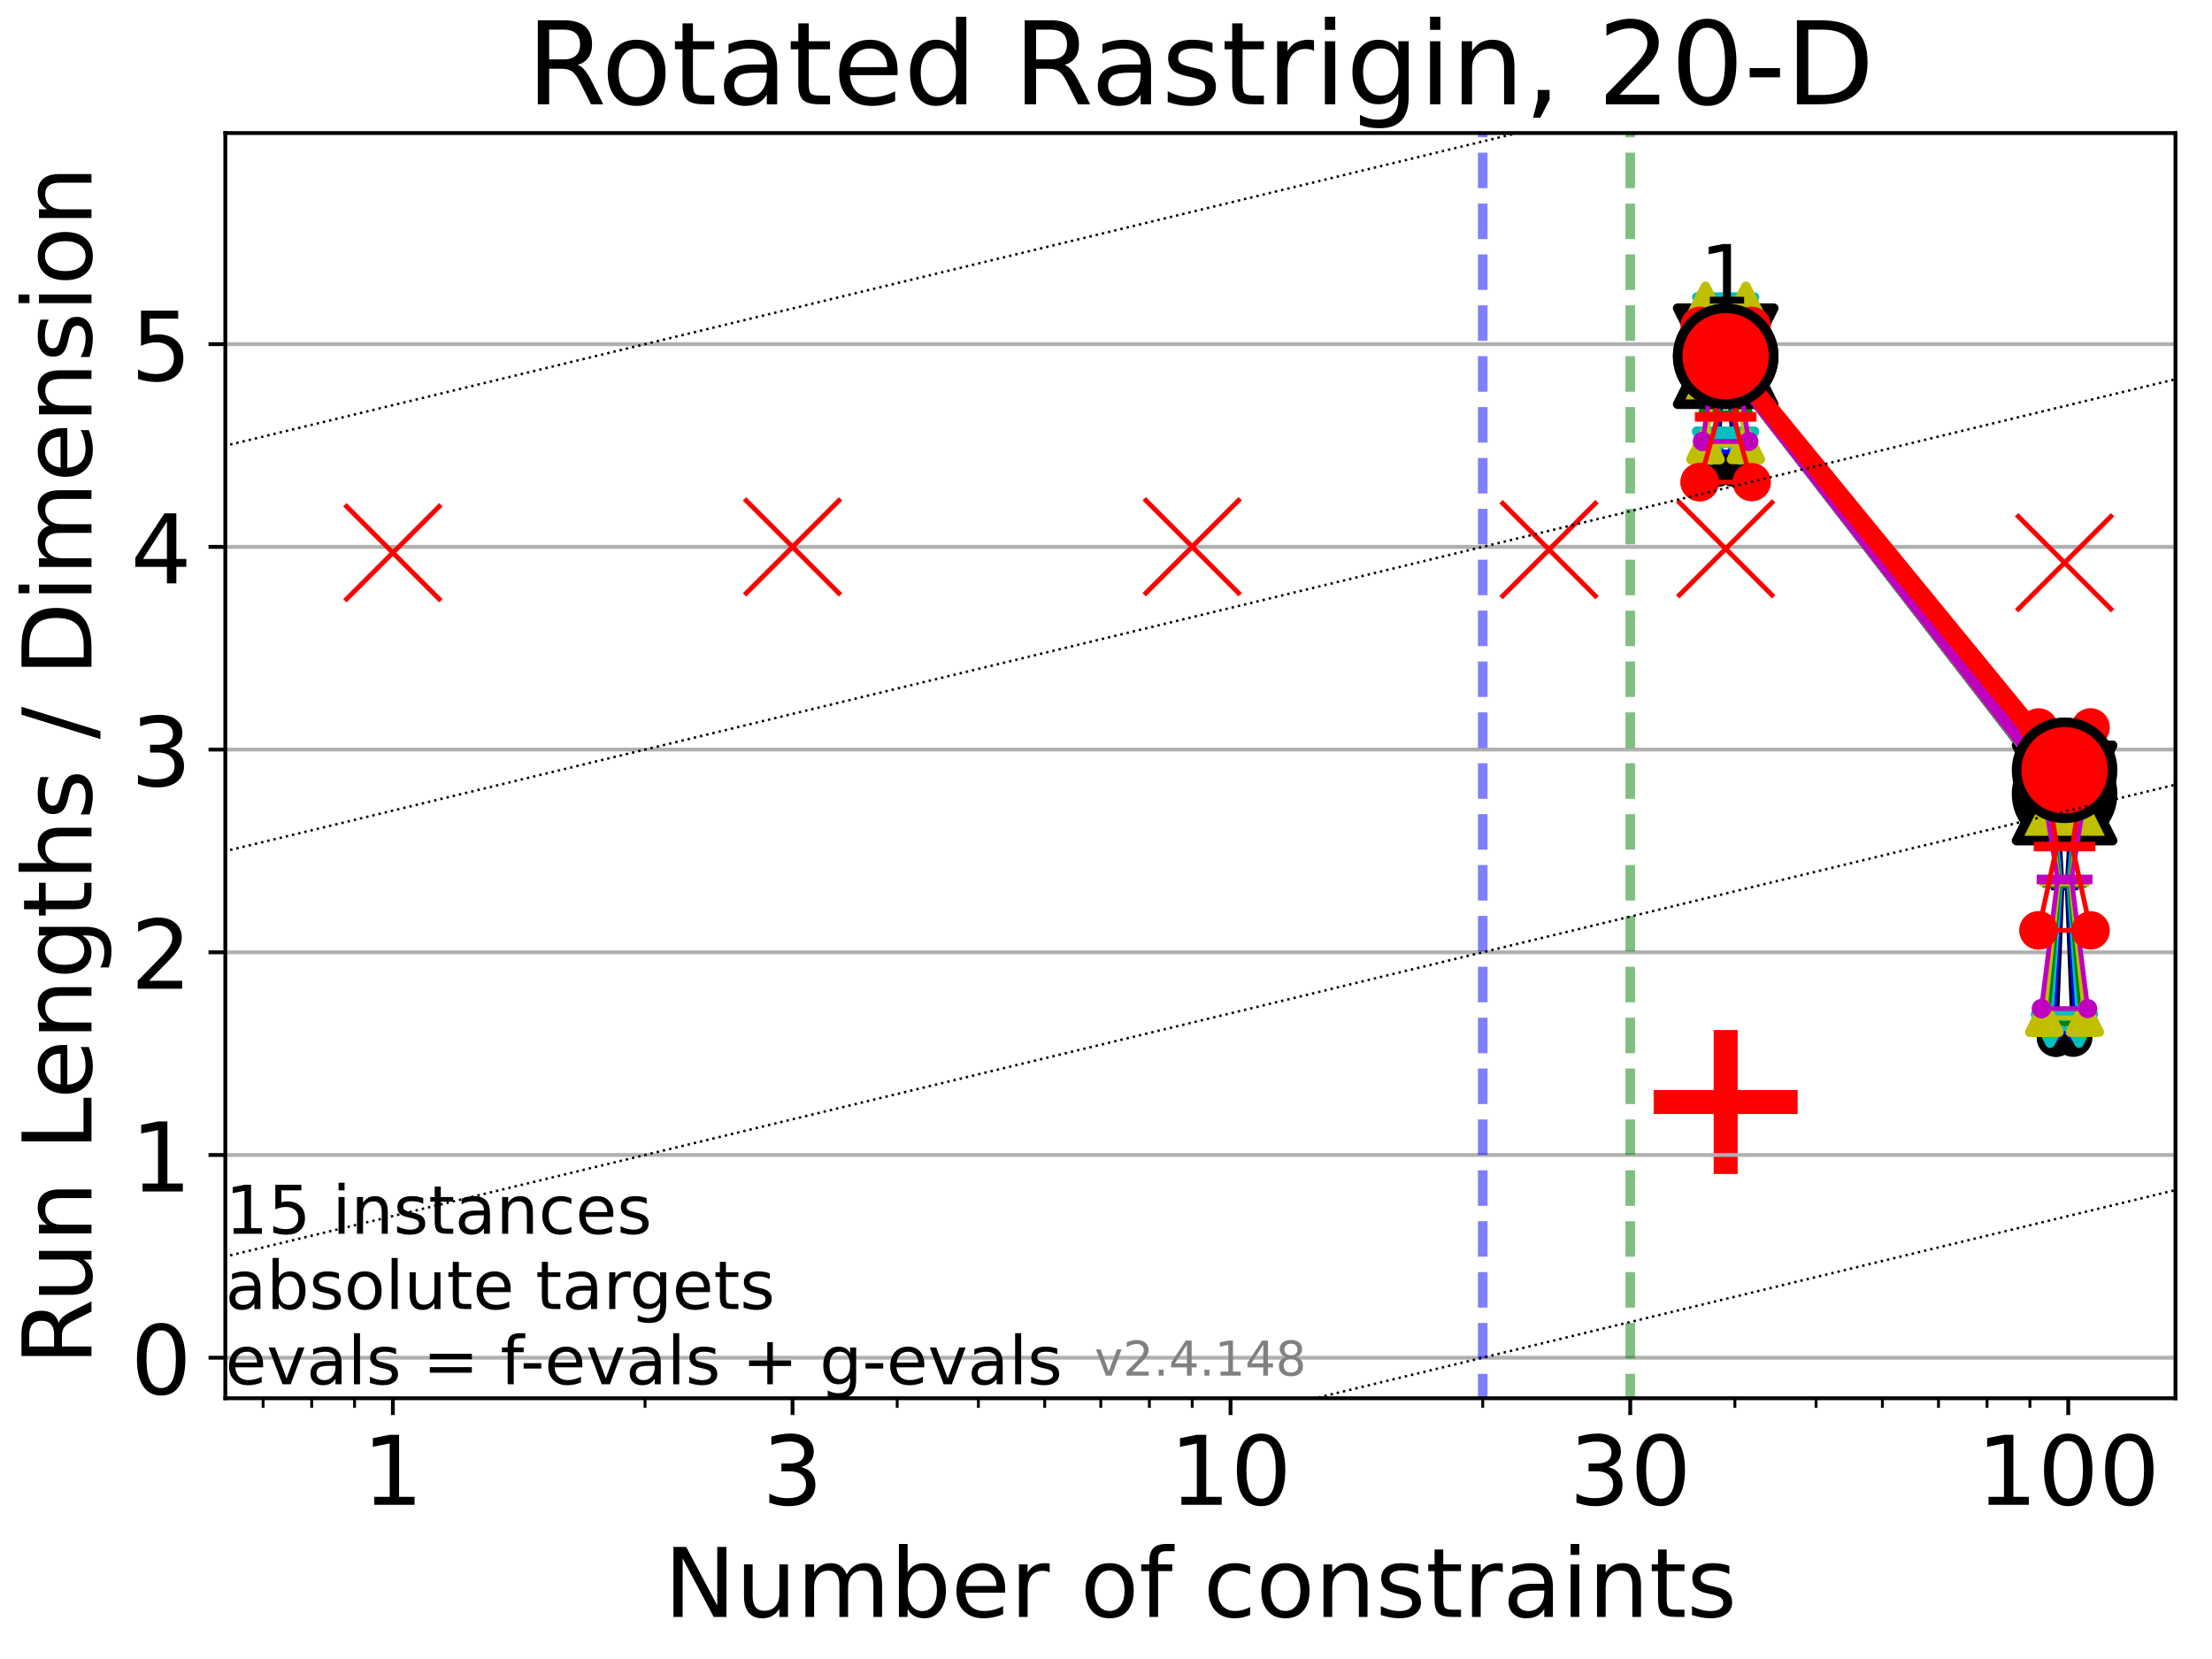 <?xml version="1.0" encoding="utf-8" standalone="no"?>
<!DOCTYPE svg PUBLIC "-//W3C//DTD SVG 1.1//EN"
  "http://www.w3.org/Graphics/SVG/1.1/DTD/svg11.dtd">
<!-- Created with matplotlib (https://matplotlib.org/) -->
<svg height="345.6pt" version="1.1" viewBox="0 0 460.8 345.6" width="460.8pt" xmlns="http://www.w3.org/2000/svg" xmlns:xlink="http://www.w3.org/1999/xlink">
 <defs>
  <style type="text/css">*{stroke-linecap:butt;stroke-linejoin:round;}</style>
 </defs>
 <g id="figure_1">
  <g id="patch_1">
   <path d="M 0 345.6 
L 460.8 345.6 
L 460.8 0 
L 0 0 
z
" style="fill:#ffffff;"/>
  </g>
  <g id="axes_1">
   <g id="patch_2">
    <path d="M 46.94 291.28 
L 453.192 291.28 
L 453.192 27.72 
L 46.94 27.72 
z
" style="fill:#ffffff;"/>
   </g>
   <g id="line2d_1">
    <defs>
     <path d="M -15 0 
L 15 0 
M 0 15 
L 0 -15 
" id="m32f4298220" style="stroke:#ff0000;stroke-width:5;"/>
    </defs>
    <g clip-path="url(#p84b607ea2d)">
     <use style="fill:#ff0000;stroke:#ff0000;stroke-width:5;" x="359.491" xlink:href="#m32f4298220" y="229.568"/>
    </g>
   </g>
   <g id="matplotlib.axis_1">
    <g id="xtick_1">
     <g id="line2d_2">
      <defs>
       <path d="M 0 0 
L 0 3.5 
" id="mf037bb98d2" style="stroke:#000000;stroke-width:0.8;"/>
      </defs>
      <g>
       <use style="stroke:#000000;stroke-width:0.8;" x="81.841" xlink:href="#mf037bb98d2" y="291.28"/>
      </g>
     </g>
     <g id="text_1">
      <!-- 1 -->
      <g transform="translate(75.479 313.477)scale(0.2 -0.2)">
       <defs>
        <path d="M 12.406 8.297 
L 28.516 8.297 
L 28.516 63.922 
L 10.984 60.406 
L 10.984 69.391 
L 28.422 72.906 
L 38.281 72.906 
L 38.281 8.297 
L 54.391 8.297 
L 54.391 0 
L 12.406 0 
z
" id="DejaVuSans-49"/>
       </defs>
       <use xlink:href="#DejaVuSans-49"/>
      </g>
     </g>
    </g>
    <g id="xtick_2">
     <g id="line2d_3">
      <g>
       <use style="stroke:#000000;stroke-width:0.8;" x="165.102" xlink:href="#mf037bb98d2" y="291.28"/>
      </g>
     </g>
     <g id="text_2">
      <!-- 3 -->
      <g transform="translate(158.739 313.477)scale(0.2 -0.2)">
       <defs>
        <path d="M 40.578 39.312 
Q 47.656 37.797 51.625 33 
Q 55.609 28.219 55.609 21.188 
Q 55.609 10.406 48.188 4.484 
Q 40.766 -1.422 27.094 -1.422 
Q 22.516 -1.422 17.656 -0.516 
Q 12.797 0.391 7.625 2.203 
L 7.625 11.719 
Q 11.719 9.328 16.594 8.109 
Q 21.484 6.891 26.812 6.891 
Q 36.078 6.891 40.938 10.547 
Q 45.797 14.203 45.797 21.188 
Q 45.797 27.641 41.281 31.266 
Q 36.766 34.906 28.719 34.906 
L 20.219 34.906 
L 20.219 43.016 
L 29.109 43.016 
Q 36.375 43.016 40.234 45.922 
Q 44.094 48.828 44.094 54.297 
Q 44.094 59.906 40.109 62.906 
Q 36.141 65.922 28.719 65.922 
Q 24.656 65.922 20.016 65.031 
Q 15.375 64.156 9.812 62.312 
L 9.812 71.094 
Q 15.438 72.656 20.344 73.438 
Q 25.25 74.219 29.594 74.219 
Q 40.828 74.219 47.359 69.109 
Q 53.906 64.016 53.906 55.328 
Q 53.906 49.266 50.438 45.094 
Q 46.969 40.922 40.578 39.312 
z
" id="DejaVuSans-51"/>
       </defs>
       <use xlink:href="#DejaVuSans-51"/>
      </g>
     </g>
    </g>
    <g id="xtick_3">
     <g id="line2d_4">
      <g>
       <use style="stroke:#000000;stroke-width:0.8;" x="256.347" xlink:href="#mf037bb98d2" y="291.28"/>
      </g>
     </g>
     <g id="text_3">
      <!-- 10 -->
      <g transform="translate(243.622 313.477)scale(0.2 -0.2)">
       <defs>
        <path d="M 31.781 66.406 
Q 24.172 66.406 20.328 58.906 
Q 16.5 51.422 16.5 36.375 
Q 16.5 21.391 20.328 13.891 
Q 24.172 6.391 31.781 6.391 
Q 39.453 6.391 43.281 13.891 
Q 47.125 21.391 47.125 36.375 
Q 47.125 51.422 43.281 58.906 
Q 39.453 66.406 31.781 66.406 
z
M 31.781 74.219 
Q 44.047 74.219 50.516 64.516 
Q 56.984 54.828 56.984 36.375 
Q 56.984 17.969 50.516 8.266 
Q 44.047 -1.422 31.781 -1.422 
Q 19.531 -1.422 13.062 8.266 
Q 6.594 17.969 6.594 36.375 
Q 6.594 54.828 13.062 64.516 
Q 19.531 74.219 31.781 74.219 
z
" id="DejaVuSans-48"/>
       </defs>
       <use xlink:href="#DejaVuSans-49"/>
       <use x="63.623" xlink:href="#DejaVuSans-48"/>
      </g>
     </g>
    </g>
    <g id="xtick_4">
     <g id="line2d_5">
      <g>
       <use style="stroke:#000000;stroke-width:0.8;" x="339.607" xlink:href="#mf037bb98d2" y="291.28"/>
      </g>
     </g>
     <g id="text_4">
      <!-- 30 -->
      <g transform="translate(326.882 313.477)scale(0.2 -0.2)">
       <use xlink:href="#DejaVuSans-51"/>
       <use x="63.623" xlink:href="#DejaVuSans-48"/>
      </g>
     </g>
    </g>
    <g id="xtick_5">
     <g id="line2d_6">
      <g>
       <use style="stroke:#000000;stroke-width:0.8;" x="430.853" xlink:href="#mf037bb98d2" y="291.28"/>
      </g>
     </g>
     <g id="text_5">
      <!-- 100 -->
      <g transform="translate(411.765 313.477)scale(0.2 -0.2)">
       <use xlink:href="#DejaVuSans-49"/>
       <use x="63.623" xlink:href="#DejaVuSans-48"/>
       <use x="127.246" xlink:href="#DejaVuSans-48"/>
      </g>
     </g>
    </g>
    <g id="xtick_6">
     <g id="line2d_7">
      <defs>
       <path d="M 0 0 
L 0 2 
" id="mf0c5e09a9e" style="stroke:#000000;stroke-width:0.6;"/>
      </defs>
      <g>
       <use style="stroke:#000000;stroke-width:0.6;" x="54.81" xlink:href="#mf0c5e09a9e" y="291.28"/>
      </g>
     </g>
    </g>
    <g id="xtick_7">
     <g id="line2d_8">
      <g>
       <use style="stroke:#000000;stroke-width:0.6;" x="64.93" xlink:href="#mf0c5e09a9e" y="291.28"/>
      </g>
     </g>
    </g>
    <g id="xtick_8">
     <g id="line2d_9">
      <g>
       <use style="stroke:#000000;stroke-width:0.6;" x="73.856" xlink:href="#mf0c5e09a9e" y="291.28"/>
      </g>
     </g>
    </g>
    <g id="xtick_9">
     <g id="line2d_10">
      <g>
       <use style="stroke:#000000;stroke-width:0.6;" x="134.373" xlink:href="#mf0c5e09a9e" y="291.28"/>
      </g>
     </g>
    </g>
    <g id="xtick_10">
     <g id="line2d_11">
      <g>
       <use style="stroke:#000000;stroke-width:0.6;" x="186.904" xlink:href="#mf0c5e09a9e" y="291.28"/>
      </g>
     </g>
    </g>
    <g id="xtick_11">
     <g id="line2d_12">
      <g>
       <use style="stroke:#000000;stroke-width:0.6;" x="203.816" xlink:href="#mf0c5e09a9e" y="291.28"/>
      </g>
     </g>
    </g>
    <g id="xtick_12">
     <g id="line2d_13">
      <g>
       <use style="stroke:#000000;stroke-width:0.6;" x="217.633" xlink:href="#mf0c5e09a9e" y="291.28"/>
      </g>
     </g>
    </g>
    <g id="xtick_13">
     <g id="line2d_14">
      <g>
       <use style="stroke:#000000;stroke-width:0.6;" x="229.316" xlink:href="#mf0c5e09a9e" y="291.28"/>
      </g>
     </g>
    </g>
    <g id="xtick_14">
     <g id="line2d_15">
      <g>
       <use style="stroke:#000000;stroke-width:0.6;" x="239.436" xlink:href="#mf0c5e09a9e" y="291.28"/>
      </g>
     </g>
    </g>
    <g id="xtick_15">
     <g id="line2d_16">
      <g>
       <use style="stroke:#000000;stroke-width:0.6;" x="248.362" xlink:href="#mf0c5e09a9e" y="291.28"/>
      </g>
     </g>
    </g>
    <g id="xtick_16">
     <g id="line2d_17">
      <g>
       <use style="stroke:#000000;stroke-width:0.6;" x="308.879" xlink:href="#mf0c5e09a9e" y="291.28"/>
      </g>
     </g>
    </g>
    <g id="xtick_17">
     <g id="line2d_18">
      <g>
       <use style="stroke:#000000;stroke-width:0.6;" x="361.41" xlink:href="#mf0c5e09a9e" y="291.28"/>
      </g>
     </g>
    </g>
    <g id="xtick_18">
     <g id="line2d_19">
      <g>
       <use style="stroke:#000000;stroke-width:0.6;" x="378.321" xlink:href="#mf0c5e09a9e" y="291.28"/>
      </g>
     </g>
    </g>
    <g id="xtick_19">
     <g id="line2d_20">
      <g>
       <use style="stroke:#000000;stroke-width:0.6;" x="392.139" xlink:href="#mf0c5e09a9e" y="291.28"/>
      </g>
     </g>
    </g>
    <g id="xtick_20">
     <g id="line2d_21">
      <g>
       <use style="stroke:#000000;stroke-width:0.6;" x="403.822" xlink:href="#mf0c5e09a9e" y="291.28"/>
      </g>
     </g>
    </g>
    <g id="xtick_21">
     <g id="line2d_22">
      <g>
       <use style="stroke:#000000;stroke-width:0.6;" x="413.941" xlink:href="#mf0c5e09a9e" y="291.28"/>
      </g>
     </g>
    </g>
    <g id="xtick_22">
     <g id="line2d_23">
      <g>
       <use style="stroke:#000000;stroke-width:0.6;" x="422.868" xlink:href="#mf0c5e09a9e" y="291.28"/>
      </g>
     </g>
    </g>
    <g id="text_6">
     <!-- Number of constraints -->
     <g transform="translate(138.33 336.833)scale(0.2 -0.2)">
      <defs>
       <path d="M 9.812 72.906 
L 23.094 72.906 
L 55.422 11.922 
L 55.422 72.906 
L 64.984 72.906 
L 64.984 0 
L 51.703 0 
L 19.391 60.984 
L 19.391 0 
L 9.812 0 
z
" id="DejaVuSans-78"/>
       <path d="M 8.5 21.578 
L 8.5 54.688 
L 17.484 54.688 
L 17.484 21.922 
Q 17.484 14.156 20.5 10.266 
Q 23.531 6.391 29.594 6.391 
Q 36.859 6.391 41.078 11.031 
Q 45.312 15.672 45.312 23.688 
L 45.312 54.688 
L 54.297 54.688 
L 54.297 0 
L 45.312 0 
L 45.312 8.406 
Q 42.047 3.422 37.719 1 
Q 33.406 -1.422 27.688 -1.422 
Q 18.266 -1.422 13.375 4.438 
Q 8.5 10.297 8.5 21.578 
z
M 31.109 56 
z
" id="DejaVuSans-117"/>
       <path d="M 52 44.188 
Q 55.375 50.25 60.062 53.125 
Q 64.75 56 71.094 56 
Q 79.641 56 84.281 50.016 
Q 88.922 44.047 88.922 33.016 
L 88.922 0 
L 79.891 0 
L 79.891 32.719 
Q 79.891 40.578 77.094 44.375 
Q 74.312 48.188 68.609 48.188 
Q 61.625 48.188 57.562 43.547 
Q 53.516 38.922 53.516 30.906 
L 53.516 0 
L 44.484 0 
L 44.484 32.719 
Q 44.484 40.625 41.703 44.406 
Q 38.922 48.188 33.109 48.188 
Q 26.219 48.188 22.156 43.531 
Q 18.109 38.875 18.109 30.906 
L 18.109 0 
L 9.078 0 
L 9.078 54.688 
L 18.109 54.688 
L 18.109 46.188 
Q 21.188 51.219 25.484 53.609 
Q 29.781 56 35.688 56 
Q 41.656 56 45.828 52.969 
Q 50 49.953 52 44.188 
z
" id="DejaVuSans-109"/>
       <path d="M 48.688 27.297 
Q 48.688 37.203 44.609 42.844 
Q 40.531 48.484 33.406 48.484 
Q 26.266 48.484 22.188 42.844 
Q 18.109 37.203 18.109 27.297 
Q 18.109 17.391 22.188 11.75 
Q 26.266 6.109 33.406 6.109 
Q 40.531 6.109 44.609 11.75 
Q 48.688 17.391 48.688 27.297 
z
M 18.109 46.391 
Q 20.953 51.266 25.266 53.625 
Q 29.594 56 35.594 56 
Q 45.562 56 51.781 48.094 
Q 58.016 40.188 58.016 27.297 
Q 58.016 14.406 51.781 6.484 
Q 45.562 -1.422 35.594 -1.422 
Q 29.594 -1.422 25.266 0.953 
Q 20.953 3.328 18.109 8.203 
L 18.109 0 
L 9.078 0 
L 9.078 75.984 
L 18.109 75.984 
z
" id="DejaVuSans-98"/>
       <path d="M 56.203 29.594 
L 56.203 25.203 
L 14.891 25.203 
Q 15.484 15.922 20.484 11.062 
Q 25.484 6.203 34.422 6.203 
Q 39.594 6.203 44.453 7.469 
Q 49.312 8.734 54.109 11.281 
L 54.109 2.781 
Q 49.266 0.734 44.188 -0.344 
Q 39.109 -1.422 33.891 -1.422 
Q 20.797 -1.422 13.156 6.188 
Q 5.516 13.812 5.516 26.812 
Q 5.516 40.234 12.766 48.109 
Q 20.016 56 32.328 56 
Q 43.359 56 49.781 48.891 
Q 56.203 41.797 56.203 29.594 
z
M 47.219 32.234 
Q 47.125 39.594 43.094 43.984 
Q 39.062 48.391 32.422 48.391 
Q 24.906 48.391 20.391 44.141 
Q 15.875 39.891 15.188 32.172 
z
" id="DejaVuSans-101"/>
       <path d="M 41.109 46.297 
Q 39.594 47.172 37.812 47.578 
Q 36.031 48 33.891 48 
Q 26.266 48 22.188 43.047 
Q 18.109 38.094 18.109 28.812 
L 18.109 0 
L 9.078 0 
L 9.078 54.688 
L 18.109 54.688 
L 18.109 46.188 
Q 20.953 51.172 25.484 53.578 
Q 30.031 56 36.531 56 
Q 37.453 56 38.578 55.875 
Q 39.703 55.766 41.062 55.516 
z
" id="DejaVuSans-114"/>
       <path id="DejaVuSans-32"/>
       <path d="M 30.609 48.391 
Q 23.391 48.391 19.188 42.75 
Q 14.984 37.109 14.984 27.297 
Q 14.984 17.484 19.156 11.844 
Q 23.344 6.203 30.609 6.203 
Q 37.797 6.203 41.984 11.859 
Q 46.188 17.531 46.188 27.297 
Q 46.188 37.016 41.984 42.703 
Q 37.797 48.391 30.609 48.391 
z
M 30.609 56 
Q 42.328 56 49.016 48.375 
Q 55.719 40.766 55.719 27.297 
Q 55.719 13.875 49.016 6.219 
Q 42.328 -1.422 30.609 -1.422 
Q 18.844 -1.422 12.172 6.219 
Q 5.516 13.875 5.516 27.297 
Q 5.516 40.766 12.172 48.375 
Q 18.844 56 30.609 56 
z
" id="DejaVuSans-111"/>
       <path d="M 37.109 75.984 
L 37.109 68.5 
L 28.516 68.5 
Q 23.688 68.5 21.797 66.547 
Q 19.922 64.594 19.922 59.516 
L 19.922 54.688 
L 34.719 54.688 
L 34.719 47.703 
L 19.922 47.703 
L 19.922 0 
L 10.891 0 
L 10.891 47.703 
L 2.297 47.703 
L 2.297 54.688 
L 10.891 54.688 
L 10.891 58.5 
Q 10.891 67.625 15.141 71.797 
Q 19.391 75.984 28.609 75.984 
z
" id="DejaVuSans-102"/>
       <path d="M 48.781 52.594 
L 48.781 44.188 
Q 44.969 46.297 41.141 47.344 
Q 37.312 48.391 33.406 48.391 
Q 24.656 48.391 19.812 42.844 
Q 14.984 37.312 14.984 27.297 
Q 14.984 17.281 19.812 11.734 
Q 24.656 6.203 33.406 6.203 
Q 37.312 6.203 41.141 7.25 
Q 44.969 8.297 48.781 10.406 
L 48.781 2.094 
Q 45.016 0.344 40.984 -0.531 
Q 36.969 -1.422 32.422 -1.422 
Q 20.062 -1.422 12.781 6.344 
Q 5.516 14.109 5.516 27.297 
Q 5.516 40.672 12.859 48.328 
Q 20.219 56 33.016 56 
Q 37.156 56 41.109 55.141 
Q 45.062 54.297 48.781 52.594 
z
" id="DejaVuSans-99"/>
       <path d="M 54.891 33.016 
L 54.891 0 
L 45.906 0 
L 45.906 32.719 
Q 45.906 40.484 42.875 44.328 
Q 39.844 48.188 33.797 48.188 
Q 26.516 48.188 22.312 43.547 
Q 18.109 38.922 18.109 30.906 
L 18.109 0 
L 9.078 0 
L 9.078 54.688 
L 18.109 54.688 
L 18.109 46.188 
Q 21.344 51.125 25.703 53.562 
Q 30.078 56 35.797 56 
Q 45.219 56 50.047 50.172 
Q 54.891 44.344 54.891 33.016 
z
" id="DejaVuSans-110"/>
       <path d="M 44.281 53.078 
L 44.281 44.578 
Q 40.484 46.531 36.375 47.5 
Q 32.281 48.484 27.875 48.484 
Q 21.188 48.484 17.844 46.438 
Q 14.5 44.391 14.5 40.281 
Q 14.5 37.156 16.891 35.375 
Q 19.281 33.594 26.516 31.984 
L 29.594 31.297 
Q 39.156 29.25 43.188 25.516 
Q 47.219 21.781 47.219 15.094 
Q 47.219 7.469 41.188 3.016 
Q 35.156 -1.422 24.609 -1.422 
Q 20.219 -1.422 15.453 -0.562 
Q 10.688 0.297 5.422 2 
L 5.422 11.281 
Q 10.406 8.688 15.234 7.391 
Q 20.062 6.109 24.812 6.109 
Q 31.156 6.109 34.562 8.281 
Q 37.984 10.453 37.984 14.406 
Q 37.984 18.062 35.516 20.016 
Q 33.062 21.969 24.703 23.781 
L 21.578 24.516 
Q 13.234 26.266 9.516 29.906 
Q 5.812 33.547 5.812 39.891 
Q 5.812 47.609 11.281 51.797 
Q 16.75 56 26.812 56 
Q 31.781 56 36.172 55.266 
Q 40.578 54.547 44.281 53.078 
z
" id="DejaVuSans-115"/>
       <path d="M 18.312 70.219 
L 18.312 54.688 
L 36.812 54.688 
L 36.812 47.703 
L 18.312 47.703 
L 18.312 18.016 
Q 18.312 11.328 20.141 9.422 
Q 21.969 7.516 27.594 7.516 
L 36.812 7.516 
L 36.812 0 
L 27.594 0 
Q 17.188 0 13.234 3.875 
Q 9.281 7.766 9.281 18.016 
L 9.281 47.703 
L 2.688 47.703 
L 2.688 54.688 
L 9.281 54.688 
L 9.281 70.219 
z
" id="DejaVuSans-116"/>
       <path d="M 34.281 27.484 
Q 23.391 27.484 19.188 25 
Q 14.984 22.516 14.984 16.5 
Q 14.984 11.719 18.141 8.906 
Q 21.297 6.109 26.703 6.109 
Q 34.188 6.109 38.703 11.406 
Q 43.219 16.703 43.219 25.484 
L 43.219 27.484 
z
M 52.203 31.203 
L 52.203 0 
L 43.219 0 
L 43.219 8.297 
Q 40.141 3.328 35.547 0.953 
Q 30.953 -1.422 24.312 -1.422 
Q 15.922 -1.422 10.953 3.297 
Q 6 8.016 6 15.922 
Q 6 25.141 12.172 29.828 
Q 18.359 34.516 30.609 34.516 
L 43.219 34.516 
L 43.219 35.406 
Q 43.219 41.609 39.141 45 
Q 35.062 48.391 27.688 48.391 
Q 23 48.391 18.547 47.266 
Q 14.109 46.141 10.016 43.891 
L 10.016 52.203 
Q 14.938 54.109 19.578 55.047 
Q 24.219 56 28.609 56 
Q 40.484 56 46.344 49.844 
Q 52.203 43.703 52.203 31.203 
z
" id="DejaVuSans-97"/>
       <path d="M 9.422 54.688 
L 18.406 54.688 
L 18.406 0 
L 9.422 0 
z
M 9.422 75.984 
L 18.406 75.984 
L 18.406 64.594 
L 9.422 64.594 
z
" id="DejaVuSans-105"/>
      </defs>
      <use xlink:href="#DejaVuSans-78"/>
      <use x="74.805" xlink:href="#DejaVuSans-117"/>
      <use x="138.184" xlink:href="#DejaVuSans-109"/>
      <use x="235.596" xlink:href="#DejaVuSans-98"/>
      <use x="299.072" xlink:href="#DejaVuSans-101"/>
      <use x="360.596" xlink:href="#DejaVuSans-114"/>
      <use x="401.709" xlink:href="#DejaVuSans-32"/>
      <use x="433.496" xlink:href="#DejaVuSans-111"/>
      <use x="494.678" xlink:href="#DejaVuSans-102"/>
      <use x="529.883" xlink:href="#DejaVuSans-32"/>
      <use x="561.67" xlink:href="#DejaVuSans-99"/>
      <use x="616.65" xlink:href="#DejaVuSans-111"/>
      <use x="677.832" xlink:href="#DejaVuSans-110"/>
      <use x="741.211" xlink:href="#DejaVuSans-115"/>
      <use x="793.311" xlink:href="#DejaVuSans-116"/>
      <use x="832.52" xlink:href="#DejaVuSans-114"/>
      <use x="873.633" xlink:href="#DejaVuSans-97"/>
      <use x="934.912" xlink:href="#DejaVuSans-105"/>
      <use x="962.695" xlink:href="#DejaVuSans-110"/>
      <use x="1026.074" xlink:href="#DejaVuSans-116"/>
      <use x="1065.283" xlink:href="#DejaVuSans-115"/>
     </g>
    </g>
   </g>
   <g id="matplotlib.axis_2">
    <g id="ytick_1">
     <g id="line2d_24">
      <path clip-path="url(#p84b607ea2d)" d="M 46.94 282.834 
L 453.192 282.834 
" style="fill:none;stroke:#b0b0b0;stroke-linecap:square;stroke-width:0.8;"/>
     </g>
     <g id="line2d_25">
      <defs>
       <path d="M 0 0 
L -3.5 0 
" id="m6287993195" style="stroke:#000000;stroke-width:0.8;"/>
      </defs>
      <g>
       <use style="stroke:#000000;stroke-width:0.8;" x="46.94" xlink:href="#m6287993195" y="282.834"/>
      </g>
     </g>
     <g id="text_7">
      <!-- 0 -->
      <g transform="translate(27.215 290.433)scale(0.2 -0.2)">
       <use xlink:href="#DejaVuSans-48"/>
      </g>
     </g>
    </g>
    <g id="ytick_2">
     <g id="line2d_26">
      <path clip-path="url(#p84b607ea2d)" d="M 46.94 240.607 
L 453.192 240.607 
" style="fill:none;stroke:#b0b0b0;stroke-linecap:square;stroke-width:0.8;"/>
     </g>
     <g id="line2d_27">
      <g>
       <use style="stroke:#000000;stroke-width:0.8;" x="46.94" xlink:href="#m6287993195" y="240.607"/>
      </g>
     </g>
     <g id="text_8">
      <!-- 1 -->
      <g transform="translate(27.215 248.205)scale(0.2 -0.2)">
       <use xlink:href="#DejaVuSans-49"/>
      </g>
     </g>
    </g>
    <g id="ytick_3">
     <g id="line2d_28">
      <path clip-path="url(#p84b607ea2d)" d="M 46.94 198.379 
L 453.192 198.379 
" style="fill:none;stroke:#b0b0b0;stroke-linecap:square;stroke-width:0.8;"/>
     </g>
     <g id="line2d_29">
      <g>
       <use style="stroke:#000000;stroke-width:0.8;" x="46.94" xlink:href="#m6287993195" y="198.379"/>
      </g>
     </g>
     <g id="text_9">
      <!-- 2 -->
      <g transform="translate(27.215 205.977)scale(0.2 -0.2)">
       <defs>
        <path d="M 19.188 8.297 
L 53.609 8.297 
L 53.609 0 
L 7.328 0 
L 7.328 8.297 
Q 12.938 14.109 22.625 23.891 
Q 32.328 33.688 34.812 36.531 
Q 39.547 41.844 41.422 45.531 
Q 43.312 49.219 43.312 52.781 
Q 43.312 58.594 39.234 62.25 
Q 35.156 65.922 28.609 65.922 
Q 23.969 65.922 18.812 64.312 
Q 13.672 62.703 7.812 59.422 
L 7.812 69.391 
Q 13.766 71.781 18.938 73 
Q 24.125 74.219 28.422 74.219 
Q 39.75 74.219 46.484 68.547 
Q 53.219 62.891 53.219 53.422 
Q 53.219 48.922 51.531 44.891 
Q 49.859 40.875 45.406 35.406 
Q 44.188 33.984 37.641 27.219 
Q 31.109 20.453 19.188 8.297 
z
" id="DejaVuSans-50"/>
       </defs>
       <use xlink:href="#DejaVuSans-50"/>
      </g>
     </g>
    </g>
    <g id="ytick_4">
     <g id="line2d_30">
      <path clip-path="url(#p84b607ea2d)" d="M 46.94 156.151 
L 453.192 156.151 
" style="fill:none;stroke:#b0b0b0;stroke-linecap:square;stroke-width:0.8;"/>
     </g>
     <g id="line2d_31">
      <g>
       <use style="stroke:#000000;stroke-width:0.8;" x="46.94" xlink:href="#m6287993195" y="156.151"/>
      </g>
     </g>
     <g id="text_10">
      <!-- 3 -->
      <g transform="translate(27.215 163.75)scale(0.2 -0.2)">
       <use xlink:href="#DejaVuSans-51"/>
      </g>
     </g>
    </g>
    <g id="ytick_5">
     <g id="line2d_32">
      <path clip-path="url(#p84b607ea2d)" d="M 46.94 113.923 
L 453.192 113.923 
" style="fill:none;stroke:#b0b0b0;stroke-linecap:square;stroke-width:0.8;"/>
     </g>
     <g id="line2d_33">
      <g>
       <use style="stroke:#000000;stroke-width:0.8;" x="46.94" xlink:href="#m6287993195" y="113.923"/>
      </g>
     </g>
     <g id="text_11">
      <!-- 4 -->
      <g transform="translate(27.215 121.522)scale(0.2 -0.2)">
       <defs>
        <path d="M 37.797 64.312 
L 12.891 25.391 
L 37.797 25.391 
z
M 35.203 72.906 
L 47.609 72.906 
L 47.609 25.391 
L 58.016 25.391 
L 58.016 17.188 
L 47.609 17.188 
L 47.609 0 
L 37.797 0 
L 37.797 17.188 
L 4.891 17.188 
L 4.891 26.703 
z
" id="DejaVuSans-52"/>
       </defs>
       <use xlink:href="#DejaVuSans-52"/>
      </g>
     </g>
    </g>
    <g id="ytick_6">
     <g id="line2d_34">
      <path clip-path="url(#p84b607ea2d)" d="M 46.94 71.696 
L 453.192 71.696 
" style="fill:none;stroke:#b0b0b0;stroke-linecap:square;stroke-width:0.8;"/>
     </g>
     <g id="line2d_35">
      <g>
       <use style="stroke:#000000;stroke-width:0.8;" x="46.94" xlink:href="#m6287993195" y="71.696"/>
      </g>
     </g>
     <g id="text_12">
      <!-- 5 -->
      <g transform="translate(27.215 79.294)scale(0.2 -0.2)">
       <defs>
        <path d="M 10.797 72.906 
L 49.516 72.906 
L 49.516 64.594 
L 19.828 64.594 
L 19.828 46.734 
Q 21.969 47.469 24.109 47.828 
Q 26.266 48.188 28.422 48.188 
Q 40.625 48.188 47.75 41.5 
Q 54.891 34.812 54.891 23.391 
Q 54.891 11.625 47.562 5.094 
Q 40.234 -1.422 26.906 -1.422 
Q 22.312 -1.422 17.547 -0.641 
Q 12.797 0.141 7.719 1.703 
L 7.719 11.625 
Q 12.109 9.234 16.797 8.062 
Q 21.484 6.891 26.703 6.891 
Q 35.156 6.891 40.078 11.328 
Q 45.016 15.766 45.016 23.391 
Q 45.016 31 40.078 35.438 
Q 35.156 39.891 26.703 39.891 
Q 22.75 39.891 18.812 39.016 
Q 14.891 38.141 10.797 36.281 
z
" id="DejaVuSans-53"/>
       </defs>
       <use xlink:href="#DejaVuSans-53"/>
      </g>
     </g>
    </g>
    <g id="text_13">
     <!-- Run Lengths / Dimension -->
     <g transform="translate(19.056 284.433)rotate(-90)scale(0.2 -0.2)">
      <defs>
       <path d="M 44.391 34.188 
Q 47.562 33.109 50.562 29.594 
Q 53.562 26.078 56.594 19.922 
L 66.609 0 
L 56 0 
L 46.688 18.703 
Q 43.062 26.031 39.672 28.422 
Q 36.281 30.812 30.422 30.812 
L 19.672 30.812 
L 19.672 0 
L 9.812 0 
L 9.812 72.906 
L 32.078 72.906 
Q 44.578 72.906 50.734 67.672 
Q 56.891 62.453 56.891 51.906 
Q 56.891 45.016 53.688 40.469 
Q 50.484 35.938 44.391 34.188 
z
M 19.672 64.797 
L 19.672 38.922 
L 32.078 38.922 
Q 39.203 38.922 42.844 42.219 
Q 46.484 45.516 46.484 51.906 
Q 46.484 58.297 42.844 61.547 
Q 39.203 64.797 32.078 64.797 
z
" id="DejaVuSans-82"/>
       <path d="M 9.812 72.906 
L 19.672 72.906 
L 19.672 8.297 
L 55.172 8.297 
L 55.172 0 
L 9.812 0 
z
" id="DejaVuSans-76"/>
       <path d="M 45.406 27.984 
Q 45.406 37.75 41.375 43.109 
Q 37.359 48.484 30.078 48.484 
Q 22.859 48.484 18.828 43.109 
Q 14.797 37.75 14.797 27.984 
Q 14.797 18.266 18.828 12.891 
Q 22.859 7.516 30.078 7.516 
Q 37.359 7.516 41.375 12.891 
Q 45.406 18.266 45.406 27.984 
z
M 54.391 6.781 
Q 54.391 -7.172 48.188 -13.984 
Q 42 -20.797 29.203 -20.797 
Q 24.469 -20.797 20.266 -20.094 
Q 16.062 -19.391 12.109 -17.922 
L 12.109 -9.188 
Q 16.062 -11.328 19.922 -12.344 
Q 23.781 -13.375 27.781 -13.375 
Q 36.625 -13.375 41.016 -8.766 
Q 45.406 -4.156 45.406 5.172 
L 45.406 9.625 
Q 42.625 4.781 38.281 2.391 
Q 33.938 0 27.875 0 
Q 17.828 0 11.672 7.656 
Q 5.516 15.328 5.516 27.984 
Q 5.516 40.672 11.672 48.328 
Q 17.828 56 27.875 56 
Q 33.938 56 38.281 53.609 
Q 42.625 51.219 45.406 46.391 
L 45.406 54.688 
L 54.391 54.688 
z
" id="DejaVuSans-103"/>
       <path d="M 54.891 33.016 
L 54.891 0 
L 45.906 0 
L 45.906 32.719 
Q 45.906 40.484 42.875 44.328 
Q 39.844 48.188 33.797 48.188 
Q 26.516 48.188 22.312 43.547 
Q 18.109 38.922 18.109 30.906 
L 18.109 0 
L 9.078 0 
L 9.078 75.984 
L 18.109 75.984 
L 18.109 46.188 
Q 21.344 51.125 25.703 53.562 
Q 30.078 56 35.797 56 
Q 45.219 56 50.047 50.172 
Q 54.891 44.344 54.891 33.016 
z
" id="DejaVuSans-104"/>
       <path d="M 25.391 72.906 
L 33.688 72.906 
L 8.297 -9.281 
L 0 -9.281 
z
" id="DejaVuSans-47"/>
       <path d="M 19.672 64.797 
L 19.672 8.109 
L 31.594 8.109 
Q 46.688 8.109 53.688 14.938 
Q 60.688 21.781 60.688 36.531 
Q 60.688 51.172 53.688 57.984 
Q 46.688 64.797 31.594 64.797 
z
M 9.812 72.906 
L 30.078 72.906 
Q 51.266 72.906 61.172 64.094 
Q 71.094 55.281 71.094 36.531 
Q 71.094 17.672 61.125 8.828 
Q 51.172 0 30.078 0 
L 9.812 0 
z
" id="DejaVuSans-68"/>
      </defs>
      <use xlink:href="#DejaVuSans-82"/>
      <use x="64.982" xlink:href="#DejaVuSans-117"/>
      <use x="128.361" xlink:href="#DejaVuSans-110"/>
      <use x="191.74" xlink:href="#DejaVuSans-32"/>
      <use x="223.527" xlink:href="#DejaVuSans-76"/>
      <use x="277.49" xlink:href="#DejaVuSans-101"/>
      <use x="339.014" xlink:href="#DejaVuSans-110"/>
      <use x="402.393" xlink:href="#DejaVuSans-103"/>
      <use x="465.869" xlink:href="#DejaVuSans-116"/>
      <use x="505.078" xlink:href="#DejaVuSans-104"/>
      <use x="568.457" xlink:href="#DejaVuSans-115"/>
      <use x="620.557" xlink:href="#DejaVuSans-32"/>
      <use x="652.344" xlink:href="#DejaVuSans-47"/>
      <use x="686.035" xlink:href="#DejaVuSans-32"/>
      <use x="717.822" xlink:href="#DejaVuSans-68"/>
      <use x="794.824" xlink:href="#DejaVuSans-105"/>
      <use x="822.607" xlink:href="#DejaVuSans-109"/>
      <use x="920.02" xlink:href="#DejaVuSans-101"/>
      <use x="981.543" xlink:href="#DejaVuSans-110"/>
      <use x="1044.922" xlink:href="#DejaVuSans-115"/>
      <use x="1097.021" xlink:href="#DejaVuSans-105"/>
      <use x="1124.805" xlink:href="#DejaVuSans-111"/>
      <use x="1185.986" xlink:href="#DejaVuSans-110"/>
     </g>
    </g>
   </g>
   <g id="LineCollection_1">
    <path clip-path="url(#p84b607ea2d)" d="M 308.879 346.6 
L 308.879 27.72 
" style="fill:none;stroke:#0000ff;stroke-dasharray:7.4,3.2;stroke-dashoffset:0;stroke-opacity:0.5;stroke-width:2;"/>
   </g>
   <g id="LineCollection_2">
    <path clip-path="url(#p84b607ea2d)" d="M 339.607 346.6 
L 339.607 27.72 
" style="fill:none;stroke:#008000;stroke-dasharray:7.4,3.2;stroke-dashoffset:0;stroke-opacity:0.5;stroke-width:2;"/>
   </g>
   <g id="line2d_36">
    <path clip-path="url(#p84b607ea2d)" d="M 357.685 97.427 
L 358.95 76.544 
L 357.685 67.801 
L 361.297 67.801 
L 360.033 76.544 
L 361.297 97.427 
L 357.685 97.427 
" style="fill:none;stroke:#000000;stroke-linecap:square;"/>
   </g>
   <g id="line2d_37">
    <path clip-path="url(#p84b607ea2d)" d="M 357.685 97.427 
L 361.297 97.427 
L 361.297 67.801 
L 357.685 67.801 
L 357.685 97.427 
" style="fill:none;"/>
    <defs>
     <path d="M 0 3 
C 0.796 3 1.559 2.684 2.121 2.121 
C 2.684 1.559 3 0.796 3 0 
C 3 -0.796 2.684 -1.559 2.121 -2.121 
C 1.559 -2.684 0.796 -3 0 -3 
C -0.796 -3 -1.559 -2.684 -2.121 -2.121 
C -2.684 -1.559 -3 -0.796 -3 0 
C -3 0.796 -2.684 1.559 -2.121 2.121 
C -1.559 2.684 -0.796 3 0 3 
z
" id="mc2ccdd9fa3" style="stroke:#000000;stroke-width:2;"/>
    </defs>
    <g clip-path="url(#p84b607ea2d)">
     <use style="stroke:#000000;stroke-width:2;" x="357.685" xlink:href="#mc2ccdd9fa3" y="97.427"/>
     <use style="stroke:#000000;stroke-width:2;" x="361.297" xlink:href="#mc2ccdd9fa3" y="97.427"/>
     <use style="stroke:#000000;stroke-width:2;" x="361.297" xlink:href="#mc2ccdd9fa3" y="67.801"/>
     <use style="stroke:#000000;stroke-width:2;" x="357.685" xlink:href="#mc2ccdd9fa3" y="67.801"/>
     <use style="stroke:#000000;stroke-width:2;" x="357.685" xlink:href="#mc2ccdd9fa3" y="97.427"/>
    </g>
   </g>
   <g id="line2d_38">
    <path clip-path="url(#p84b607ea2d)" d="M 357.685 76.544 
L 361.297 76.544 
" style="fill:none;stroke:#000000;stroke-linecap:square;stroke-width:2;"/>
   </g>
   <g id="line2d_39">
    <path clip-path="url(#p84b607ea2d)" d="M 428.285 216.166 
L 429.549 184.474 
L 428.285 162.297 
L 431.897 162.297 
L 430.633 184.474 
L 431.897 216.166 
L 428.285 216.166 
" style="fill:none;stroke:#000000;stroke-linecap:square;"/>
   </g>
   <g id="line2d_40">
    <path clip-path="url(#p84b607ea2d)" d="M 428.285 216.166 
L 431.897 216.166 
L 431.897 162.297 
L 428.285 162.297 
L 428.285 216.166 
" style="fill:none;"/>
    <g clip-path="url(#p84b607ea2d)">
     <use style="stroke:#000000;stroke-width:2;" x="428.285" xlink:href="#mc2ccdd9fa3" y="216.166"/>
     <use style="stroke:#000000;stroke-width:2;" x="431.897" xlink:href="#mc2ccdd9fa3" y="216.166"/>
     <use style="stroke:#000000;stroke-width:2;" x="431.897" xlink:href="#mc2ccdd9fa3" y="162.297"/>
     <use style="stroke:#000000;stroke-width:2;" x="428.285" xlink:href="#mc2ccdd9fa3" y="162.297"/>
     <use style="stroke:#000000;stroke-width:2;" x="428.285" xlink:href="#mc2ccdd9fa3" y="216.166"/>
    </g>
   </g>
   <g id="line2d_41">
    <path clip-path="url(#p84b607ea2d)" d="M 428.285 184.474 
L 431.897 184.474 
" style="fill:none;stroke:#000000;stroke-linecap:square;stroke-width:2;"/>
   </g>
   <g id="line2d_42">
    <path clip-path="url(#p84b607ea2d)" d="M 359.491 74.205 
L 430.091 165.404 
" style="fill:none;stroke:#000000;stroke-linecap:square;stroke-width:4;"/>
   </g>
   <g id="line2d_43">
    <path clip-path="url(#p84b607ea2d)" d="M 359.491 74.205 
L 430.091 165.404 
" style="fill:none;"/>
    <defs>
     <path d="M 0 10 
C 2.652 10 5.196 8.946 7.071 7.071 
C 8.946 5.196 10 2.652 10 0 
C 10 -2.652 8.946 -5.196 7.071 -7.071 
C 5.196 -8.946 2.652 -10 0 -10 
C -2.652 -10 -5.196 -8.946 -7.071 -7.071 
C -8.946 -5.196 -10 -2.652 -10 0 
C -10 2.652 -8.946 5.196 -7.071 7.071 
C -5.196 8.946 -2.652 10 0 10 
z
" id="me2e7fcaf12" style="stroke:#000000;stroke-width:2;"/>
    </defs>
    <g clip-path="url(#p84b607ea2d)">
     <use style="stroke:#000000;stroke-width:2;" x="359.491" xlink:href="#me2e7fcaf12" y="74.205"/>
     <use style="stroke:#000000;stroke-width:2;" x="430.091" xlink:href="#me2e7fcaf12" y="165.404"/>
    </g>
   </g>
   <g id="line2d_44">
    <path clip-path="url(#p84b607ea2d)" d="M 357.083 94.143 
L 358.769 81.842 
L 357.083 74.435 
L 361.899 74.435 
L 360.214 81.842 
L 361.899 94.143 
L 357.083 94.143 
" style="fill:none;stroke:#0000ff;stroke-linecap:square;"/>
   </g>
   <g id="line2d_45">
    <path clip-path="url(#p84b607ea2d)" d="M 357.083 94.143 
L 361.899 94.143 
L 361.899 74.435 
L 357.083 74.435 
L 357.083 94.143 
" style="fill:none;"/>
    <defs>
     <path d="M 0 1.5 
C 0.398 1.5 0.779 1.342 1.061 1.061 
C 1.342 0.779 1.5 0.398 1.5 0 
C 1.5 -0.398 1.342 -0.779 1.061 -1.061 
C 0.779 -1.342 0.398 -1.5 0 -1.5 
C -0.398 -1.5 -0.779 -1.342 -1.061 -1.061 
C -1.342 -0.779 -1.5 -0.398 -1.5 0 
C -1.5 0.398 -1.342 0.779 -1.061 1.061 
C -0.779 1.342 -0.398 1.5 0 1.5 
z
" id="m41937316d5" style="stroke:#0000ff;"/>
    </defs>
    <g clip-path="url(#p84b607ea2d)">
     <use style="fill:#0000ff;stroke:#0000ff;" x="357.083" xlink:href="#m41937316d5" y="94.143"/>
     <use style="fill:#0000ff;stroke:#0000ff;" x="361.899" xlink:href="#m41937316d5" y="94.143"/>
     <use style="fill:#0000ff;stroke:#0000ff;" x="361.899" xlink:href="#m41937316d5" y="74.435"/>
     <use style="fill:#0000ff;stroke:#0000ff;" x="357.083" xlink:href="#m41937316d5" y="74.435"/>
     <use style="fill:#0000ff;stroke:#0000ff;" x="357.083" xlink:href="#m41937316d5" y="94.143"/>
    </g>
   </g>
   <g id="line2d_46">
    <path clip-path="url(#p84b607ea2d)" d="M 357.083 81.842 
L 361.899 81.842 
" style="fill:none;stroke:#0000ff;stroke-linecap:square;stroke-width:2;"/>
   </g>
   <g id="line2d_47">
    <path clip-path="url(#p84b607ea2d)" d="M 427.683 215.086 
L 429.369 184.141 
L 427.683 162.204 
L 432.499 162.204 
L 430.814 184.141 
L 432.499 215.086 
L 427.683 215.086 
" style="fill:none;stroke:#0000ff;stroke-linecap:square;"/>
   </g>
   <g id="line2d_48">
    <path clip-path="url(#p84b607ea2d)" d="M 427.683 215.086 
L 432.499 215.086 
L 432.499 162.204 
L 427.683 162.204 
L 427.683 215.086 
" style="fill:none;"/>
    <g clip-path="url(#p84b607ea2d)">
     <use style="fill:#0000ff;stroke:#0000ff;" x="427.683" xlink:href="#m41937316d5" y="215.086"/>
     <use style="fill:#0000ff;stroke:#0000ff;" x="432.499" xlink:href="#m41937316d5" y="215.086"/>
     <use style="fill:#0000ff;stroke:#0000ff;" x="432.499" xlink:href="#m41937316d5" y="162.204"/>
     <use style="fill:#0000ff;stroke:#0000ff;" x="427.683" xlink:href="#m41937316d5" y="162.204"/>
     <use style="fill:#0000ff;stroke:#0000ff;" x="427.683" xlink:href="#m41937316d5" y="215.086"/>
    </g>
   </g>
   <g id="line2d_49">
    <path clip-path="url(#p84b607ea2d)" d="M 427.683 184.141 
L 432.499 184.141 
" style="fill:none;stroke:#0000ff;stroke-linecap:square;stroke-width:2;"/>
   </g>
   <g id="line2d_50">
    <path clip-path="url(#p84b607ea2d)" d="M 359.491 74.204 
L 430.091 165.319 
" style="fill:none;stroke:#0000ff;stroke-linecap:square;stroke-width:4;"/>
   </g>
   <g id="line2d_51">
    <path clip-path="url(#p84b607ea2d)" d="M 359.491 74.204 
L 430.091 165.319 
" style="fill:none;"/>
    <defs>
     <path d="M 0 5 
C 1.326 5 2.598 4.473 3.536 3.536 
C 4.473 2.598 5 1.326 5 0 
C 5 -1.326 4.473 -2.598 3.536 -3.536 
C 2.598 -4.473 1.326 -5 0 -5 
C -1.326 -5 -2.598 -4.473 -3.536 -3.536 
C -4.473 -2.598 -5 -1.326 -5 0 
C -5 1.326 -4.473 2.598 -3.536 3.536 
C -2.598 4.473 -1.326 5 0 5 
z
" id="mbb0c51b925" style="stroke:#0000ff;"/>
    </defs>
    <g clip-path="url(#p84b607ea2d)">
     <use style="fill:#0000ff;stroke:#0000ff;" x="359.491" xlink:href="#mbb0c51b925" y="74.204"/>
     <use style="fill:#0000ff;stroke:#0000ff;" x="430.091" xlink:href="#mbb0c51b925" y="165.319"/>
    </g>
   </g>
   <g id="line2d_52">
    <path clip-path="url(#p84b607ea2d)" d="M 356.482 92.843 
L 358.588 81.428 
L 356.482 64.896 
L 362.501 64.896 
L 360.394 81.428 
L 362.501 92.843 
L 356.482 92.843 
" style="fill:none;stroke:#00bfbf;stroke-linecap:square;"/>
   </g>
   <g id="line2d_53">
    <path clip-path="url(#p84b607ea2d)" d="M 356.482 92.843 
L 362.501 92.843 
L 362.501 64.896 
L 356.482 64.896 
L 356.482 92.843 
" style="fill:none;"/>
    <defs>
     <path d="M -0 3 
L 3 -3 
L -3 -3 
z
" id="m79b2ae6067" style="stroke:#00bfbf;stroke-linejoin:miter;stroke-width:2;"/>
    </defs>
    <g clip-path="url(#p84b607ea2d)">
     <use style="fill:#00bfbf;stroke:#00bfbf;stroke-linejoin:miter;stroke-width:2;" x="356.482" xlink:href="#m79b2ae6067" y="92.843"/>
     <use style="fill:#00bfbf;stroke:#00bfbf;stroke-linejoin:miter;stroke-width:2;" x="362.501" xlink:href="#m79b2ae6067" y="92.843"/>
     <use style="fill:#00bfbf;stroke:#00bfbf;stroke-linejoin:miter;stroke-width:2;" x="362.501" xlink:href="#m79b2ae6067" y="64.896"/>
     <use style="fill:#00bfbf;stroke:#00bfbf;stroke-linejoin:miter;stroke-width:2;" x="356.482" xlink:href="#m79b2ae6067" y="64.896"/>
     <use style="fill:#00bfbf;stroke:#00bfbf;stroke-linejoin:miter;stroke-width:2;" x="356.482" xlink:href="#m79b2ae6067" y="92.843"/>
    </g>
   </g>
   <g id="line2d_54">
    <path clip-path="url(#p84b607ea2d)" d="M 356.482 81.428 
L 362.501 81.428 
" style="fill:none;stroke:#00bfbf;stroke-linecap:square;stroke-width:2;"/>
   </g>
   <g id="line2d_55">
    <path clip-path="url(#p84b607ea2d)" d="M 427.081 214.283 
L 429.188 183.957 
L 427.081 162.125 
L 433.101 162.125 
L 430.994 183.957 
L 433.101 214.283 
L 427.081 214.283 
" style="fill:none;stroke:#00bfbf;stroke-linecap:square;"/>
   </g>
   <g id="line2d_56">
    <path clip-path="url(#p84b607ea2d)" d="M 427.081 214.283 
L 433.101 214.283 
L 433.101 162.125 
L 427.081 162.125 
L 427.081 214.283 
" style="fill:none;"/>
    <g clip-path="url(#p84b607ea2d)">
     <use style="fill:#00bfbf;stroke:#00bfbf;stroke-linejoin:miter;stroke-width:2;" x="427.081" xlink:href="#m79b2ae6067" y="214.283"/>
     <use style="fill:#00bfbf;stroke:#00bfbf;stroke-linejoin:miter;stroke-width:2;" x="433.101" xlink:href="#m79b2ae6067" y="214.283"/>
     <use style="fill:#00bfbf;stroke:#00bfbf;stroke-linejoin:miter;stroke-width:2;" x="433.101" xlink:href="#m79b2ae6067" y="162.125"/>
     <use style="fill:#00bfbf;stroke:#00bfbf;stroke-linejoin:miter;stroke-width:2;" x="427.081" xlink:href="#m79b2ae6067" y="162.125"/>
     <use style="fill:#00bfbf;stroke:#00bfbf;stroke-linejoin:miter;stroke-width:2;" x="427.081" xlink:href="#m79b2ae6067" y="214.283"/>
    </g>
   </g>
   <g id="line2d_57">
    <path clip-path="url(#p84b607ea2d)" d="M 427.081 183.957 
L 433.101 183.957 
" style="fill:none;stroke:#00bfbf;stroke-linecap:square;stroke-width:2;"/>
   </g>
   <g id="line2d_58">
    <path clip-path="url(#p84b607ea2d)" d="M 359.491 74.203 
L 430.091 165.26 
" style="fill:none;stroke:#00bfbf;stroke-linecap:square;stroke-width:4;"/>
   </g>
   <g id="line2d_59">
    <path clip-path="url(#p84b607ea2d)" d="M 359.491 74.203 
L 430.091 165.26 
" style="fill:none;"/>
    <defs>
     <path d="M -0 10 
L 10 -10 
L -10 -10 
z
" id="mb8d2bfad4c" style="stroke:#000000;stroke-linejoin:miter;stroke-width:2;"/>
    </defs>
    <g clip-path="url(#p84b607ea2d)">
     <use style="fill:#00bfbf;stroke:#000000;stroke-linejoin:miter;stroke-width:2;" x="359.491" xlink:href="#mb8d2bfad4c" y="74.203"/>
     <use style="fill:#00bfbf;stroke:#000000;stroke-linejoin:miter;stroke-width:2;" x="430.091" xlink:href="#mb8d2bfad4c" y="165.26"/>
    </g>
   </g>
   <g id="line2d_60">
    <path clip-path="url(#p84b607ea2d)" d="M 355.88 85.978 
L 358.408 72.834 
L 355.88 68.399 
L 363.103 68.399 
L 360.575 72.834 
L 363.103 85.978 
L 355.88 85.978 
" style="fill:none;stroke:#008000;stroke-linecap:square;"/>
   </g>
   <g id="line2d_61">
    <path clip-path="url(#p84b607ea2d)" d="M 355.88 85.978 
L 363.103 85.978 
L 363.103 68.399 
L 355.88 68.399 
L 355.88 85.978 
" style="fill:none;"/>
    <defs>
     <path d="M 0 1.5 
C 0.398 1.5 0.779 1.342 1.061 1.061 
C 1.342 0.779 1.5 0.398 1.5 0 
C 1.5 -0.398 1.342 -0.779 1.061 -1.061 
C 0.779 -1.342 0.398 -1.5 0 -1.5 
C -0.398 -1.5 -0.779 -1.342 -1.061 -1.061 
C -1.342 -0.779 -1.5 -0.398 -1.5 0 
C -1.5 0.398 -1.342 0.779 -1.061 1.061 
C -0.779 1.342 -0.398 1.5 0 1.5 
z
" id="m8b06f10eab" style="stroke:#008000;"/>
    </defs>
    <g clip-path="url(#p84b607ea2d)">
     <use style="fill:#008000;stroke:#008000;" x="355.88" xlink:href="#m8b06f10eab" y="85.978"/>
     <use style="fill:#008000;stroke:#008000;" x="363.103" xlink:href="#m8b06f10eab" y="85.978"/>
     <use style="fill:#008000;stroke:#008000;" x="363.103" xlink:href="#m8b06f10eab" y="68.399"/>
     <use style="fill:#008000;stroke:#008000;" x="355.88" xlink:href="#m8b06f10eab" y="68.399"/>
     <use style="fill:#008000;stroke:#008000;" x="355.88" xlink:href="#m8b06f10eab" y="85.978"/>
    </g>
   </g>
   <g id="line2d_62">
    <path clip-path="url(#p84b607ea2d)" d="M 355.88 72.834 
L 363.103 72.834 
" style="fill:none;stroke:#008000;stroke-linecap:square;stroke-width:2;"/>
   </g>
   <g id="line2d_63">
    <path clip-path="url(#p84b607ea2d)" d="M 426.48 213.192 
L 429.008 183.923 
L 426.48 162.108 
L 433.703 162.108 
L 431.175 183.923 
L 433.703 213.192 
L 426.48 213.192 
" style="fill:none;stroke:#008000;stroke-linecap:square;"/>
   </g>
   <g id="line2d_64">
    <path clip-path="url(#p84b607ea2d)" d="M 426.48 213.192 
L 433.703 213.192 
L 433.703 162.108 
L 426.48 162.108 
L 426.48 213.192 
" style="fill:none;"/>
    <g clip-path="url(#p84b607ea2d)">
     <use style="fill:#008000;stroke:#008000;" x="426.48" xlink:href="#m8b06f10eab" y="213.192"/>
     <use style="fill:#008000;stroke:#008000;" x="433.703" xlink:href="#m8b06f10eab" y="213.192"/>
     <use style="fill:#008000;stroke:#008000;" x="433.703" xlink:href="#m8b06f10eab" y="162.108"/>
     <use style="fill:#008000;stroke:#008000;" x="426.48" xlink:href="#m8b06f10eab" y="162.108"/>
     <use style="fill:#008000;stroke:#008000;" x="426.48" xlink:href="#m8b06f10eab" y="213.192"/>
    </g>
   </g>
   <g id="line2d_65">
    <path clip-path="url(#p84b607ea2d)" d="M 426.48 183.923 
L 433.703 183.923 
" style="fill:none;stroke:#008000;stroke-linecap:square;stroke-width:2;"/>
   </g>
   <g id="line2d_66">
    <path clip-path="url(#p84b607ea2d)" d="M 359.491 74.203 
L 430.091 165.194 
" style="fill:none;stroke:#008000;stroke-linecap:square;stroke-width:4;"/>
   </g>
   <g id="line2d_67">
    <path clip-path="url(#p84b607ea2d)" d="M 359.491 74.203 
L 430.091 165.194 
" style="fill:none;"/>
    <defs>
     <path d="M 0 5 
C 1.326 5 2.598 4.473 3.536 3.536 
C 4.473 2.598 5 1.326 5 0 
C 5 -1.326 4.473 -2.598 3.536 -3.536 
C 2.598 -4.473 1.326 -5 0 -5 
C -1.326 -5 -2.598 -4.473 -3.536 -3.536 
C -4.473 -2.598 -5 -1.326 -5 0 
C -5 1.326 -4.473 2.598 -3.536 3.536 
C -2.598 4.473 -1.326 5 0 5 
z
" id="m4c6d7a38be" style="stroke:#008000;"/>
    </defs>
    <g clip-path="url(#p84b607ea2d)">
     <use style="fill:#008000;stroke:#008000;" x="359.491" xlink:href="#m4c6d7a38be" y="74.203"/>
     <use style="fill:#008000;stroke:#008000;" x="430.091" xlink:href="#m4c6d7a38be" y="165.194"/>
    </g>
   </g>
   <g id="line2d_68">
    <path clip-path="url(#p84b607ea2d)" d="M 355.278 92.702 
L 358.227 71.362 
L 355.278 62.657 
L 363.705 62.657 
L 360.755 71.362 
L 363.705 92.702 
L 355.278 92.702 
" style="fill:none;stroke:#bfbf00;stroke-linecap:square;"/>
   </g>
   <g id="line2d_69">
    <path clip-path="url(#p84b607ea2d)" d="M 355.278 92.702 
L 363.705 92.702 
L 363.705 62.657 
L 355.278 62.657 
L 355.278 92.702 
" style="fill:none;"/>
    <defs>
     <path d="M 0 -3 
L -3 3 
L 3 3 
z
" id="mf94ae823e2" style="stroke:#bfbf00;stroke-linejoin:miter;stroke-width:2;"/>
    </defs>
    <g clip-path="url(#p84b607ea2d)">
     <use style="fill:#bfbf00;stroke:#bfbf00;stroke-linejoin:miter;stroke-width:2;" x="355.278" xlink:href="#mf94ae823e2" y="92.702"/>
     <use style="fill:#bfbf00;stroke:#bfbf00;stroke-linejoin:miter;stroke-width:2;" x="363.705" xlink:href="#mf94ae823e2" y="92.702"/>
     <use style="fill:#bfbf00;stroke:#bfbf00;stroke-linejoin:miter;stroke-width:2;" x="363.705" xlink:href="#mf94ae823e2" y="62.657"/>
     <use style="fill:#bfbf00;stroke:#bfbf00;stroke-linejoin:miter;stroke-width:2;" x="355.278" xlink:href="#mf94ae823e2" y="62.657"/>
     <use style="fill:#bfbf00;stroke:#bfbf00;stroke-linejoin:miter;stroke-width:2;" x="355.278" xlink:href="#mf94ae823e2" y="92.702"/>
    </g>
   </g>
   <g id="line2d_70">
    <path clip-path="url(#p84b607ea2d)" d="M 355.278 71.362 
L 363.705 71.362 
" style="fill:none;stroke:#bfbf00;stroke-linecap:square;stroke-width:2;"/>
   </g>
   <g id="line2d_71">
    <path clip-path="url(#p84b607ea2d)" d="M 425.878 212.007 
L 428.827 183.626 
L 425.878 162.019 
L 434.305 162.019 
L 431.355 183.626 
L 434.305 212.007 
L 425.878 212.007 
" style="fill:none;stroke:#bfbf00;stroke-linecap:square;"/>
   </g>
   <g id="line2d_72">
    <path clip-path="url(#p84b607ea2d)" d="M 425.878 212.007 
L 434.305 212.007 
L 434.305 162.019 
L 425.878 162.019 
L 425.878 212.007 
" style="fill:none;"/>
    <g clip-path="url(#p84b607ea2d)">
     <use style="fill:#bfbf00;stroke:#bfbf00;stroke-linejoin:miter;stroke-width:2;" x="425.878" xlink:href="#mf94ae823e2" y="212.007"/>
     <use style="fill:#bfbf00;stroke:#bfbf00;stroke-linejoin:miter;stroke-width:2;" x="434.305" xlink:href="#mf94ae823e2" y="212.007"/>
     <use style="fill:#bfbf00;stroke:#bfbf00;stroke-linejoin:miter;stroke-width:2;" x="434.305" xlink:href="#mf94ae823e2" y="162.019"/>
     <use style="fill:#bfbf00;stroke:#bfbf00;stroke-linejoin:miter;stroke-width:2;" x="425.878" xlink:href="#mf94ae823e2" y="162.019"/>
     <use style="fill:#bfbf00;stroke:#bfbf00;stroke-linejoin:miter;stroke-width:2;" x="425.878" xlink:href="#mf94ae823e2" y="212.007"/>
    </g>
   </g>
   <g id="line2d_73">
    <path clip-path="url(#p84b607ea2d)" d="M 425.878 183.626 
L 434.305 183.626 
" style="fill:none;stroke:#bfbf00;stroke-linecap:square;stroke-width:2;"/>
   </g>
   <g id="line2d_74">
    <path clip-path="url(#p84b607ea2d)" d="M 359.491 74.202 
L 430.091 165.11 
" style="fill:none;stroke:#bfbf00;stroke-linecap:square;stroke-width:4;"/>
   </g>
   <g id="line2d_75">
    <path clip-path="url(#p84b607ea2d)" d="M 359.491 74.202 
L 430.091 165.11 
" style="fill:none;"/>
    <defs>
     <path d="M 0 -10 
L -10 10 
L 10 10 
z
" id="m97d62f2a57" style="stroke:#000000;stroke-linejoin:miter;stroke-width:2;"/>
    </defs>
    <g clip-path="url(#p84b607ea2d)">
     <use style="fill:#bfbf00;stroke:#000000;stroke-linejoin:miter;stroke-width:2;" x="359.491" xlink:href="#m97d62f2a57" y="74.202"/>
     <use style="fill:#bfbf00;stroke:#000000;stroke-linejoin:miter;stroke-width:2;" x="430.091" xlink:href="#m97d62f2a57" y="165.11"/>
    </g>
   </g>
   <g id="line2d_76">
    <path clip-path="url(#p84b607ea2d)" d="M 354.676 91.963 
L 358.047 70.596 
L 354.676 66.192 
L 364.307 66.192 
L 360.936 70.596 
L 364.307 91.963 
L 354.676 91.963 
" style="fill:none;stroke:#bf00bf;stroke-linecap:square;"/>
   </g>
   <g id="line2d_77">
    <path clip-path="url(#p84b607ea2d)" d="M 354.676 91.963 
L 364.307 91.963 
L 364.307 66.192 
L 354.676 66.192 
L 354.676 91.963 
" style="fill:none;"/>
    <defs>
     <path d="M 0 1.5 
C 0.398 1.5 0.779 1.342 1.061 1.061 
C 1.342 0.779 1.5 0.398 1.5 0 
C 1.5 -0.398 1.342 -0.779 1.061 -1.061 
C 0.779 -1.342 0.398 -1.5 0 -1.5 
C -0.398 -1.5 -0.779 -1.342 -1.061 -1.061 
C -1.342 -0.779 -1.5 -0.398 -1.5 0 
C -1.5 0.398 -1.342 0.779 -1.061 1.061 
C -0.779 1.342 -0.398 1.5 0 1.5 
z
" id="m194260a612" style="stroke:#bf00bf;"/>
    </defs>
    <g clip-path="url(#p84b607ea2d)">
     <use style="fill:#bf00bf;stroke:#bf00bf;" x="354.676" xlink:href="#m194260a612" y="91.963"/>
     <use style="fill:#bf00bf;stroke:#bf00bf;" x="364.307" xlink:href="#m194260a612" y="91.963"/>
     <use style="fill:#bf00bf;stroke:#bf00bf;" x="364.307" xlink:href="#m194260a612" y="66.192"/>
     <use style="fill:#bf00bf;stroke:#bf00bf;" x="354.676" xlink:href="#m194260a612" y="66.192"/>
     <use style="fill:#bf00bf;stroke:#bf00bf;" x="354.676" xlink:href="#m194260a612" y="91.963"/>
    </g>
   </g>
   <g id="line2d_78">
    <path clip-path="url(#p84b607ea2d)" d="M 354.676 70.596 
L 364.307 70.596 
" style="fill:none;stroke:#bf00bf;stroke-linecap:square;stroke-width:2;"/>
   </g>
   <g id="line2d_79">
    <path clip-path="url(#p84b607ea2d)" d="M 425.276 210.105 
L 428.647 183.204 
L 425.276 161.893 
L 434.907 161.893 
L 431.536 183.204 
L 434.907 210.105 
L 425.276 210.105 
" style="fill:none;stroke:#bf00bf;stroke-linecap:square;"/>
   </g>
   <g id="line2d_80">
    <path clip-path="url(#p84b607ea2d)" d="M 425.276 210.105 
L 434.907 210.105 
L 434.907 161.893 
L 425.276 161.893 
L 425.276 210.105 
" style="fill:none;"/>
    <g clip-path="url(#p84b607ea2d)">
     <use style="fill:#bf00bf;stroke:#bf00bf;" x="425.276" xlink:href="#m194260a612" y="210.105"/>
     <use style="fill:#bf00bf;stroke:#bf00bf;" x="434.907" xlink:href="#m194260a612" y="210.105"/>
     <use style="fill:#bf00bf;stroke:#bf00bf;" x="434.907" xlink:href="#m194260a612" y="161.893"/>
     <use style="fill:#bf00bf;stroke:#bf00bf;" x="425.276" xlink:href="#m194260a612" y="161.893"/>
     <use style="fill:#bf00bf;stroke:#bf00bf;" x="425.276" xlink:href="#m194260a612" y="210.105"/>
    </g>
   </g>
   <g id="line2d_81">
    <path clip-path="url(#p84b607ea2d)" d="M 425.276 183.204 
L 434.907 183.204 
" style="fill:none;stroke:#bf00bf;stroke-linecap:square;stroke-width:2;"/>
   </g>
   <g id="line2d_82">
    <path clip-path="url(#p84b607ea2d)" d="M 359.491 74.201 
L 430.091 164.953 
" style="fill:none;stroke:#bf00bf;stroke-linecap:square;stroke-width:4;"/>
   </g>
   <g id="line2d_83">
    <path clip-path="url(#p84b607ea2d)" d="M 359.491 74.201 
L 430.091 164.953 
" style="fill:none;"/>
    <defs>
     <path d="M 0 5 
C 1.326 5 2.598 4.473 3.536 3.536 
C 4.473 2.598 5 1.326 5 0 
C 5 -1.326 4.473 -2.598 3.536 -3.536 
C 2.598 -4.473 1.326 -5 0 -5 
C -1.326 -5 -2.598 -4.473 -3.536 -3.536 
C -4.473 -2.598 -5 -1.326 -5 0 
C -5 1.326 -4.473 2.598 -3.536 3.536 
C -2.598 4.473 -1.326 5 0 5 
z
" id="m2da7e3c18a" style="stroke:#bf00bf;"/>
    </defs>
    <g clip-path="url(#p84b607ea2d)">
     <use style="fill:#bf00bf;stroke:#bf00bf;" x="359.491" xlink:href="#m2da7e3c18a" y="74.201"/>
     <use style="fill:#bf00bf;stroke:#bf00bf;" x="430.091" xlink:href="#m2da7e3c18a" y="164.953"/>
    </g>
   </g>
   <g id="line2d_84">
    <path clip-path="url(#p84b607ea2d)" d="M 354.074 100.434 
L 357.866 86.833 
L 354.074 67.876 
L 364.909 67.876 
L 361.116 86.833 
L 364.909 100.434 
L 354.074 100.434 
" style="fill:none;stroke:#ff0000;stroke-linecap:square;"/>
   </g>
   <g id="line2d_85">
    <path clip-path="url(#p84b607ea2d)" d="M 354.074 100.434 
L 364.909 100.434 
L 364.909 67.876 
L 354.074 67.876 
L 354.074 100.434 
" style="fill:none;"/>
    <defs>
     <path d="M 0 3 
C 0.796 3 1.559 2.684 2.121 2.121 
C 2.684 1.559 3 0.796 3 0 
C 3 -0.796 2.684 -1.559 2.121 -2.121 
C 1.559 -2.684 0.796 -3 0 -3 
C -0.796 -3 -1.559 -2.684 -2.121 -2.121 
C -2.684 -1.559 -3 -0.796 -3 0 
C -3 0.796 -2.684 1.559 -2.121 2.121 
C -1.559 2.684 -0.796 3 0 3 
z
" id="m363fc2fd8e" style="stroke:#ff0000;stroke-width:2;"/>
    </defs>
    <g clip-path="url(#p84b607ea2d)">
     <use style="fill:#ff0000;stroke:#ff0000;stroke-width:2;" x="354.074" xlink:href="#m363fc2fd8e" y="100.434"/>
     <use style="fill:#ff0000;stroke:#ff0000;stroke-width:2;" x="364.909" xlink:href="#m363fc2fd8e" y="100.434"/>
     <use style="fill:#ff0000;stroke:#ff0000;stroke-width:2;" x="364.909" xlink:href="#m363fc2fd8e" y="67.876"/>
     <use style="fill:#ff0000;stroke:#ff0000;stroke-width:2;" x="354.074" xlink:href="#m363fc2fd8e" y="67.876"/>
     <use style="fill:#ff0000;stroke:#ff0000;stroke-width:2;" x="354.074" xlink:href="#m363fc2fd8e" y="100.434"/>
    </g>
   </g>
   <g id="line2d_86">
    <path clip-path="url(#p84b607ea2d)" d="M 354.074 86.833 
L 364.909 86.833 
" style="fill:none;stroke:#ff0000;stroke-linecap:square;stroke-width:2;"/>
   </g>
   <g id="line2d_87">
    <path clip-path="url(#p84b607ea2d)" d="M 424.674 193.816 
L 428.466 176.35 
L 424.674 151.527 
L 435.509 151.527 
L 431.716 176.35 
L 435.509 193.816 
L 424.674 193.816 
" style="fill:none;stroke:#ff0000;stroke-linecap:square;"/>
   </g>
   <g id="line2d_88">
    <path clip-path="url(#p84b607ea2d)" d="M 424.674 193.816 
L 435.509 193.816 
L 435.509 151.527 
L 424.674 151.527 
L 424.674 193.816 
" style="fill:none;"/>
    <g clip-path="url(#p84b607ea2d)">
     <use style="fill:#ff0000;stroke:#ff0000;stroke-width:2;" x="424.674" xlink:href="#m363fc2fd8e" y="193.816"/>
     <use style="fill:#ff0000;stroke:#ff0000;stroke-width:2;" x="435.509" xlink:href="#m363fc2fd8e" y="193.816"/>
     <use style="fill:#ff0000;stroke:#ff0000;stroke-width:2;" x="435.509" xlink:href="#m363fc2fd8e" y="151.527"/>
     <use style="fill:#ff0000;stroke:#ff0000;stroke-width:2;" x="424.674" xlink:href="#m363fc2fd8e" y="151.527"/>
     <use style="fill:#ff0000;stroke:#ff0000;stroke-width:2;" x="424.674" xlink:href="#m363fc2fd8e" y="193.816"/>
    </g>
   </g>
   <g id="line2d_89">
    <path clip-path="url(#p84b607ea2d)" d="M 424.674 176.35 
L 435.509 176.35 
" style="fill:none;stroke:#ff0000;stroke-linecap:square;stroke-width:2;"/>
   </g>
   <g id="line2d_90">
    <path clip-path="url(#p84b607ea2d)" d="M 359.491 74.2 
L 430.091 160.46 
" style="fill:none;stroke:#ff0000;stroke-linecap:square;stroke-width:4;"/>
   </g>
   <g id="line2d_91">
    <path clip-path="url(#p84b607ea2d)" d="M 359.491 74.2 
L 430.091 160.46 
" style="fill:none;"/>
    <defs>
     <path d="M 0 10 
C 2.652 10 5.196 8.946 7.071 7.071 
C 8.946 5.196 10 2.652 10 0 
C 10 -2.652 8.946 -5.196 7.071 -7.071 
C 5.196 -8.946 2.652 -10 0 -10 
C -2.652 -10 -5.196 -8.946 -7.071 -7.071 
C -8.946 -5.196 -10 -2.652 -10 0 
C -10 2.652 -8.946 5.196 -7.071 7.071 
C -5.196 8.946 -2.652 10 0 10 
z
" id="mdf76681053" style="stroke:#000000;stroke-width:2;"/>
    </defs>
    <g clip-path="url(#p84b607ea2d)">
     <use style="fill:#ff0000;stroke:#000000;stroke-width:2;" x="359.491" xlink:href="#mdf76681053" y="74.2"/>
     <use style="fill:#ff0000;stroke:#000000;stroke-width:2;" x="430.091" xlink:href="#mdf76681053" y="160.46"/>
    </g>
   </g>
   <g id="line2d_92"/>
   <g id="line2d_93"/>
   <g id="line2d_94"/>
   <g id="line2d_95"/>
   <g id="line2d_96"/>
   <g id="line2d_97"/>
   <g id="line2d_98"/>
   <g id="line2d_99">
    <defs>
     <path d="M -10 10 
L 10 -10 
M -10 -10 
L 10 10 
" id="m7b1c9a3aed" style="stroke:#ff0000;"/>
    </defs>
    <g clip-path="url(#p84b607ea2d)">
     <use style="fill:#ff0000;stroke:#ff0000;" x="81.841" xlink:href="#m7b1c9a3aed" y="115.145"/>
     <use style="fill:#ff0000;stroke:#ff0000;" x="165.102" xlink:href="#m7b1c9a3aed" y="113.924"/>
     <use style="fill:#ff0000;stroke:#ff0000;" x="248.362" xlink:href="#m7b1c9a3aed" y="113.89"/>
     <use style="fill:#ff0000;stroke:#ff0000;" x="322.696" xlink:href="#m7b1c9a3aed" y="114.494"/>
     <use style="fill:#ff0000;stroke:#ff0000;" x="359.491" xlink:href="#m7b1c9a3aed" y="114.319"/>
     <use style="fill:#ff0000;stroke:#ff0000;" x="430.091" xlink:href="#m7b1c9a3aed" y="117.227"/>
    </g>
   </g>
   <g id="line2d_100">
    <path clip-path="url(#p84b607ea2d)" d="M 45.368 346.6 
L 461.8 245.83 
" style="fill:none;stroke:#000000;stroke-dasharray:0.5,0.825;stroke-dashoffset:0;stroke-width:0.5;"/>
   </g>
   <g id="line2d_101">
    <path clip-path="url(#p84b607ea2d)" d="M -1 273.365 
L 461.8 161.374 
" style="fill:none;stroke:#000000;stroke-dasharray:0.5,0.825;stroke-dashoffset:0;stroke-width:0.5;"/>
   </g>
   <g id="line2d_102">
    <path clip-path="url(#p84b607ea2d)" d="M -1 188.909 
L 461.8 76.919 
" style="fill:none;stroke:#000000;stroke-dasharray:0.5,0.825;stroke-dashoffset:0;stroke-width:0.5;"/>
   </g>
   <g id="line2d_103">
    <path clip-path="url(#p84b607ea2d)" d="M -1 104.454 
L 434.787 -1 
" style="fill:none;stroke:#000000;stroke-dasharray:0.5,0.825;stroke-dashoffset:0;stroke-width:0.5;"/>
   </g>
   <g id="line2d_104">
    <path clip-path="url(#p84b607ea2d)" d="M -1 19.998 
L 85.775 -1 
" style="fill:none;stroke:#000000;stroke-dasharray:0.5,0.825;stroke-dashoffset:0;stroke-width:0.5;"/>
   </g>
   <g id="patch_3">
    <path d="M 46.94 291.28 
L 46.94 27.72 
" style="fill:none;stroke:#000000;stroke-linecap:square;stroke-linejoin:miter;stroke-width:0.8;"/>
   </g>
   <g id="patch_4">
    <path d="M 453.192 291.28 
L 453.192 27.72 
" style="fill:none;stroke:#000000;stroke-linecap:square;stroke-linejoin:miter;stroke-width:0.8;"/>
   </g>
   <g id="patch_5">
    <path d="M 46.94 291.28 
L 453.192 291.28 
" style="fill:none;stroke:#000000;stroke-linecap:square;stroke-linejoin:miter;stroke-width:0.8;"/>
   </g>
   <g id="patch_6">
    <path d="M 46.94 27.72 
L 453.192 27.72 
" style="fill:none;stroke:#000000;stroke-linecap:square;stroke-linejoin:miter;stroke-width:0.8;"/>
   </g>
   <g id="text_14">
    <!-- 1 -->
    <g transform="translate(354.083 63.229)scale(0.17 -0.17)">
     <use xlink:href="#DejaVuSans-49"/>
    </g>
   </g>
   <g id="text_15">
    <!-- 15 instances -->
    <g transform="translate(46.94 257.015)scale(0.14 -0.14)">
     <use xlink:href="#DejaVuSans-49"/>
     <use x="63.623" xlink:href="#DejaVuSans-53"/>
     <use x="127.246" xlink:href="#DejaVuSans-32"/>
     <use x="159.033" xlink:href="#DejaVuSans-105"/>
     <use x="186.816" xlink:href="#DejaVuSans-110"/>
     <use x="250.195" xlink:href="#DejaVuSans-115"/>
     <use x="302.295" xlink:href="#DejaVuSans-116"/>
     <use x="341.504" xlink:href="#DejaVuSans-97"/>
     <use x="402.783" xlink:href="#DejaVuSans-110"/>
     <use x="466.162" xlink:href="#DejaVuSans-99"/>
     <use x="521.143" xlink:href="#DejaVuSans-101"/>
     <use x="582.666" xlink:href="#DejaVuSans-115"/>
    </g>
    <!-- absolute targets -->
    <g transform="translate(46.94 272.692)scale(0.14 -0.14)">
     <defs>
      <path d="M 9.422 75.984 
L 18.406 75.984 
L 18.406 0 
L 9.422 0 
z
" id="DejaVuSans-108"/>
     </defs>
     <use xlink:href="#DejaVuSans-97"/>
     <use x="61.279" xlink:href="#DejaVuSans-98"/>
     <use x="124.756" xlink:href="#DejaVuSans-115"/>
     <use x="176.855" xlink:href="#DejaVuSans-111"/>
     <use x="238.037" xlink:href="#DejaVuSans-108"/>
     <use x="265.82" xlink:href="#DejaVuSans-117"/>
     <use x="329.199" xlink:href="#DejaVuSans-116"/>
     <use x="368.408" xlink:href="#DejaVuSans-101"/>
     <use x="429.932" xlink:href="#DejaVuSans-32"/>
     <use x="461.719" xlink:href="#DejaVuSans-116"/>
     <use x="500.928" xlink:href="#DejaVuSans-97"/>
     <use x="562.207" xlink:href="#DejaVuSans-114"/>
     <use x="601.57" xlink:href="#DejaVuSans-103"/>
     <use x="665.047" xlink:href="#DejaVuSans-101"/>
     <use x="726.57" xlink:href="#DejaVuSans-116"/>
     <use x="765.779" xlink:href="#DejaVuSans-115"/>
    </g>
    <!-- evals = f-evals + g-evals -->
    <g transform="translate(46.94 288.368)scale(0.14 -0.14)">
     <defs>
      <path d="M 2.984 54.688 
L 12.5 54.688 
L 29.594 8.797 
L 46.688 54.688 
L 56.203 54.688 
L 35.688 0 
L 23.484 0 
z
" id="DejaVuSans-118"/>
      <path d="M 10.594 45.406 
L 73.188 45.406 
L 73.188 37.203 
L 10.594 37.203 
z
M 10.594 25.484 
L 73.188 25.484 
L 73.188 17.188 
L 10.594 17.188 
z
" id="DejaVuSans-61"/>
      <path d="M 4.891 31.391 
L 31.203 31.391 
L 31.203 23.391 
L 4.891 23.391 
z
" id="DejaVuSans-45"/>
      <path d="M 46 62.703 
L 46 35.5 
L 73.188 35.5 
L 73.188 27.203 
L 46 27.203 
L 46 0 
L 37.797 0 
L 37.797 27.203 
L 10.594 27.203 
L 10.594 35.5 
L 37.797 35.5 
L 37.797 62.703 
z
" id="DejaVuSans-43"/>
     </defs>
     <use xlink:href="#DejaVuSans-101"/>
     <use x="61.523" xlink:href="#DejaVuSans-118"/>
     <use x="120.703" xlink:href="#DejaVuSans-97"/>
     <use x="181.982" xlink:href="#DejaVuSans-108"/>
     <use x="209.766" xlink:href="#DejaVuSans-115"/>
     <use x="261.865" xlink:href="#DejaVuSans-32"/>
     <use x="293.652" xlink:href="#DejaVuSans-61"/>
     <use x="377.441" xlink:href="#DejaVuSans-32"/>
     <use x="409.229" xlink:href="#DejaVuSans-102"/>
     <use x="438.934" xlink:href="#DejaVuSans-45"/>
     <use x="475.018" xlink:href="#DejaVuSans-101"/>
     <use x="536.541" xlink:href="#DejaVuSans-118"/>
     <use x="595.721" xlink:href="#DejaVuSans-97"/>
     <use x="657" xlink:href="#DejaVuSans-108"/>
     <use x="684.783" xlink:href="#DejaVuSans-115"/>
     <use x="736.883" xlink:href="#DejaVuSans-32"/>
     <use x="768.67" xlink:href="#DejaVuSans-43"/>
     <use x="852.459" xlink:href="#DejaVuSans-32"/>
     <use x="884.246" xlink:href="#DejaVuSans-103"/>
     <use x="947.723" xlink:href="#DejaVuSans-45"/>
     <use x="983.807" xlink:href="#DejaVuSans-101"/>
     <use x="1045.33" xlink:href="#DejaVuSans-118"/>
     <use x="1104.51" xlink:href="#DejaVuSans-97"/>
     <use x="1165.789" xlink:href="#DejaVuSans-108"/>
     <use x="1193.572" xlink:href="#DejaVuSans-115"/>
    </g>
   </g>
   <g id="text_16">
    <!-- v2.4.148 -->
    <g style="fill:#808080;" transform="translate(228.022 286.565)scale(0.1 -0.1)">
     <defs>
      <path d="M 10.688 12.406 
L 21 12.406 
L 21 0 
L 10.688 0 
z
" id="DejaVuSans-46"/>
      <path d="M 31.781 34.625 
Q 24.75 34.625 20.719 30.859 
Q 16.703 27.094 16.703 20.516 
Q 16.703 13.922 20.719 10.156 
Q 24.75 6.391 31.781 6.391 
Q 38.812 6.391 42.859 10.172 
Q 46.922 13.969 46.922 20.516 
Q 46.922 27.094 42.891 30.859 
Q 38.875 34.625 31.781 34.625 
z
M 21.922 38.812 
Q 15.578 40.375 12.031 44.719 
Q 8.5 49.078 8.5 55.328 
Q 8.5 64.062 14.719 69.141 
Q 20.953 74.219 31.781 74.219 
Q 42.672 74.219 48.875 69.141 
Q 55.078 64.062 55.078 55.328 
Q 55.078 49.078 51.531 44.719 
Q 48 40.375 41.703 38.812 
Q 48.828 37.156 52.797 32.312 
Q 56.781 27.484 56.781 20.516 
Q 56.781 9.906 50.312 4.234 
Q 43.844 -1.422 31.781 -1.422 
Q 19.734 -1.422 13.25 4.234 
Q 6.781 9.906 6.781 20.516 
Q 6.781 27.484 10.781 32.312 
Q 14.797 37.156 21.922 38.812 
z
M 18.312 54.391 
Q 18.312 48.734 21.844 45.562 
Q 25.391 42.391 31.781 42.391 
Q 38.141 42.391 41.719 45.562 
Q 45.312 48.734 45.312 54.391 
Q 45.312 60.062 41.719 63.234 
Q 38.141 66.406 31.781 66.406 
Q 25.391 66.406 21.844 63.234 
Q 18.312 60.062 18.312 54.391 
z
" id="DejaVuSans-56"/>
     </defs>
     <use xlink:href="#DejaVuSans-118"/>
     <use x="59.18" xlink:href="#DejaVuSans-50"/>
     <use x="122.803" xlink:href="#DejaVuSans-46"/>
     <use x="154.59" xlink:href="#DejaVuSans-52"/>
     <use x="218.213" xlink:href="#DejaVuSans-46"/>
     <use x="250" xlink:href="#DejaVuSans-49"/>
     <use x="313.623" xlink:href="#DejaVuSans-52"/>
     <use x="377.246" xlink:href="#DejaVuSans-56"/>
    </g>
   </g>
   <g id="text_17">
    <!-- Rotated Rastrigin, 20-D -->
    <g transform="translate(109.679 21.72)scale(0.24 -0.24)">
     <defs>
      <path d="M 45.406 46.391 
L 45.406 75.984 
L 54.391 75.984 
L 54.391 0 
L 45.406 0 
L 45.406 8.203 
Q 42.578 3.328 38.25 0.953 
Q 33.938 -1.422 27.875 -1.422 
Q 17.969 -1.422 11.734 6.484 
Q 5.516 14.406 5.516 27.297 
Q 5.516 40.188 11.734 48.094 
Q 17.969 56 27.875 56 
Q 33.938 56 38.25 53.625 
Q 42.578 51.266 45.406 46.391 
z
M 14.797 27.297 
Q 14.797 17.391 18.875 11.75 
Q 22.953 6.109 30.078 6.109 
Q 37.203 6.109 41.297 11.75 
Q 45.406 17.391 45.406 27.297 
Q 45.406 37.203 41.297 42.844 
Q 37.203 48.484 30.078 48.484 
Q 22.953 48.484 18.875 42.844 
Q 14.797 37.203 14.797 27.297 
z
" id="DejaVuSans-100"/>
      <path d="M 11.719 12.406 
L 22.016 12.406 
L 22.016 4 
L 14.016 -11.625 
L 7.719 -11.625 
L 11.719 4 
z
" id="DejaVuSans-44"/>
     </defs>
     <use xlink:href="#DejaVuSans-82"/>
     <use x="64.982" xlink:href="#DejaVuSans-111"/>
     <use x="126.164" xlink:href="#DejaVuSans-116"/>
     <use x="165.373" xlink:href="#DejaVuSans-97"/>
     <use x="226.652" xlink:href="#DejaVuSans-116"/>
     <use x="265.861" xlink:href="#DejaVuSans-101"/>
     <use x="327.385" xlink:href="#DejaVuSans-100"/>
     <use x="390.861" xlink:href="#DejaVuSans-32"/>
     <use x="422.648" xlink:href="#DejaVuSans-82"/>
     <use x="489.881" xlink:href="#DejaVuSans-97"/>
     <use x="551.16" xlink:href="#DejaVuSans-115"/>
     <use x="603.26" xlink:href="#DejaVuSans-116"/>
     <use x="642.469" xlink:href="#DejaVuSans-114"/>
     <use x="683.582" xlink:href="#DejaVuSans-105"/>
     <use x="711.365" xlink:href="#DejaVuSans-103"/>
     <use x="774.842" xlink:href="#DejaVuSans-105"/>
     <use x="802.625" xlink:href="#DejaVuSans-110"/>
     <use x="866.004" xlink:href="#DejaVuSans-44"/>
     <use x="897.791" xlink:href="#DejaVuSans-32"/>
     <use x="929.578" xlink:href="#DejaVuSans-50"/>
     <use x="993.201" xlink:href="#DejaVuSans-48"/>
     <use x="1056.824" xlink:href="#DejaVuSans-45"/>
     <use x="1092.908" xlink:href="#DejaVuSans-68"/>
    </g>
   </g>
  </g>
 </g>
 <defs>
  <clipPath id="p84b607ea2d">
   <rect height="263.56" width="406.252" x="46.94" y="27.72"/>
  </clipPath>
 </defs>
</svg>
